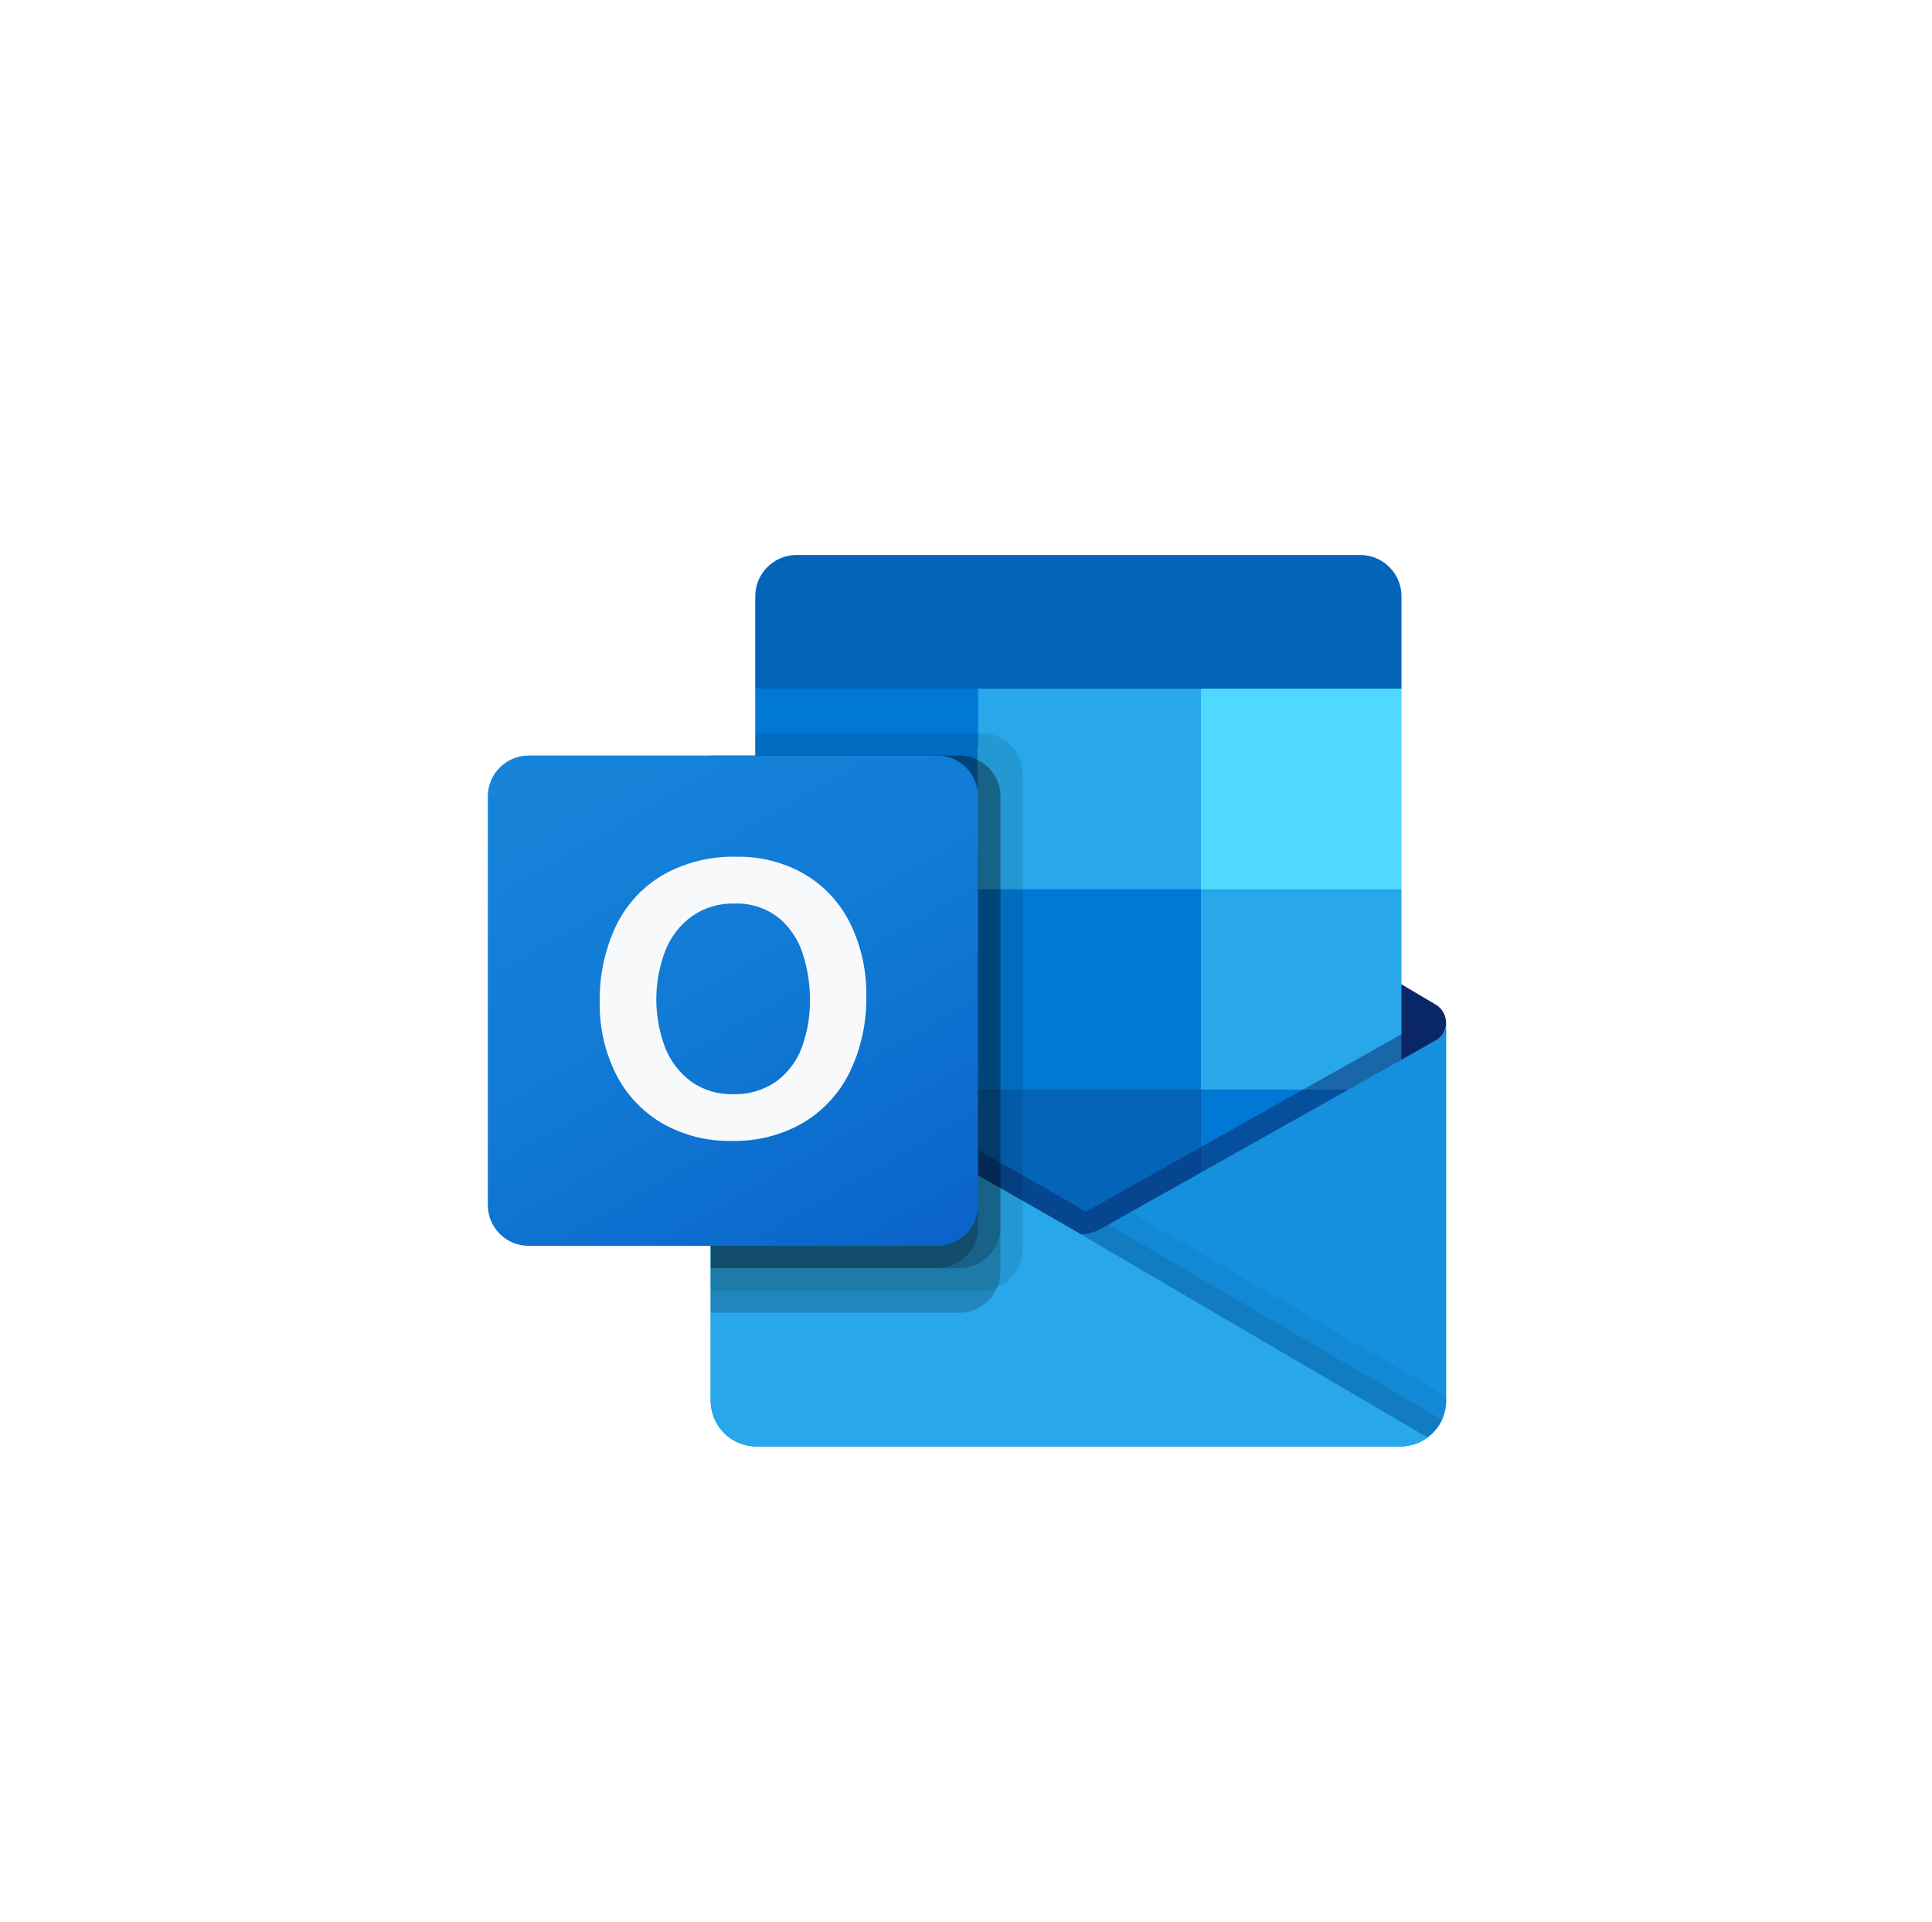 <svg width="195" height="194" viewBox="0 0 195 194" fill="none" xmlns="http://www.w3.org/2000/svg">
<g filter="url(#filter0_dd_44_8054)">
<rect x="12.398" y="2" width="170.398" height="170" rx="16" fill="white"/>
<path d="M145.955 89.249C145.96 88.493 145.569 87.789 144.924 87.394H144.913L144.873 87.371L111.36 67.532C111.215 67.434 111.065 67.345 110.91 67.265C109.616 66.597 108.079 66.597 106.785 67.265C106.63 67.345 106.48 67.434 106.335 67.532L72.823 87.371L72.783 87.394C71.758 88.031 71.444 89.377 72.081 90.402C72.269 90.704 72.528 90.955 72.834 91.134L106.347 110.973C106.492 111.07 106.642 111.159 106.797 111.241C108.091 111.908 109.628 111.908 110.922 111.241C111.076 111.159 111.226 111.07 111.372 110.973L144.884 91.134C145.553 90.744 145.962 90.024 145.955 89.249Z" fill="#0A2767"/>
<path d="M76.729 76.003H98.721V96.164H76.729V76.003ZM141.455 55.51V46.288C141.508 43.982 139.683 42.069 137.377 42.014H80.307C78.001 42.069 76.177 43.982 76.229 46.288V55.51L109.967 64.507L141.455 55.51Z" fill="#0364B8"/>
<path d="M76.228 55.509H98.72V75.753H76.228V55.509Z" fill="#0078D4"/>
<path d="M121.208 55.509H98.717V75.753L121.208 95.997H141.451V75.753L121.208 55.509Z" fill="#28A8EA"/>
<path d="M98.717 75.753H121.208V95.997H98.717V75.753Z" fill="#0078D4"/>
<path d="M98.717 95.997H121.208V116.241H98.717V95.997Z" fill="#0364B8"/>
<path d="M76.732 96.164H98.725V114.491H76.732V96.164Z" fill="#14447D"/>
<path d="M121.213 95.997H141.455V116.241H121.213V95.997Z" fill="#0078D4"/>
<path d="M144.928 91.01L144.886 91.033L111.373 109.882C111.227 109.972 111.079 110.058 110.923 110.134C110.354 110.405 109.736 110.558 109.106 110.584L107.275 109.513C107.121 109.436 106.97 109.349 106.825 109.255L72.863 89.87H72.847L71.736 89.249V127.406C71.754 129.952 73.831 132.002 76.376 131.986H141.39C141.429 131.986 141.462 131.968 141.503 131.968C142.041 131.934 142.571 131.823 143.077 131.64C143.296 131.547 143.508 131.437 143.709 131.311C143.86 131.226 144.119 131.039 144.119 131.039C145.271 130.186 145.953 128.84 145.959 127.406V89.249C145.958 89.979 145.564 90.652 144.928 91.01Z" fill="url(#paint0_linear_44_8054)"/>
<path opacity="0.5" d="M144.158 89.099V91.438L109.117 115.566L72.838 89.886C72.838 89.874 72.828 89.864 72.815 89.864L69.486 87.862V86.175L70.858 86.152L73.76 87.817L73.827 87.839L74.075 87.997C74.075 87.997 108.172 107.453 108.262 107.498L109.566 108.263C109.679 108.218 109.791 108.173 109.926 108.128C109.994 108.083 143.776 89.076 143.776 89.076L144.158 89.099Z" fill="#0A2767"/>
<path d="M144.928 91.01L144.886 91.035L111.373 109.884C111.227 109.974 111.079 110.06 110.923 110.136C109.622 110.772 108.1 110.772 106.798 110.136C106.644 110.06 106.494 109.976 106.349 109.884L72.836 91.035L72.796 91.01C72.149 90.66 71.743 89.985 71.736 89.249V127.406C71.752 129.952 73.829 132.002 76.374 131.986C76.374 131.986 76.374 131.986 76.374 131.986H141.321C143.866 132.002 145.942 129.952 145.959 127.407C145.959 127.407 145.959 127.407 145.959 127.406V89.249C145.958 89.979 145.564 90.652 144.928 91.01Z" fill="#1490DF"/>
<path opacity="0.1" d="M111.858 109.605L111.356 109.886C111.211 109.979 111.061 110.064 110.906 110.141C110.354 110.412 109.753 110.571 109.139 110.608L121.889 125.688L144.131 131.048C144.741 130.587 145.225 129.982 145.541 129.287L111.858 109.605Z" fill="black"/>
<path opacity="0.05" d="M114.13 108.328L111.356 109.887C111.211 109.98 111.061 110.065 110.906 110.141C110.354 110.413 109.753 110.572 109.139 110.609L115.112 127.081L144.138 131.042C145.281 130.183 145.954 128.837 145.955 127.407V126.914L114.13 108.328Z" fill="black"/>
<path d="M76.437 131.986H141.314C142.312 131.991 143.286 131.676 144.092 131.086L107.273 109.518C107.118 109.44 106.968 109.354 106.823 109.259L72.861 89.875H72.845L71.736 89.249V127.276C71.734 129.875 73.838 131.983 76.437 131.986C76.437 131.986 76.437 131.986 76.437 131.986Z" fill="#28A8EA"/>
<path opacity="0.1" d="M103.225 64.131V112.109C103.221 113.791 102.198 115.303 100.638 115.933C100.155 116.14 99.635 116.248 99.109 116.248H71.736V62.258H76.235V60.008H99.109C101.381 60.017 103.22 61.859 103.225 64.131Z" fill="black"/>
<path opacity="0.2" d="M100.975 66.38V114.358C100.981 114.901 100.866 115.439 100.638 115.932C100.013 117.472 98.521 118.482 96.859 118.49H71.736V62.257H96.859C97.512 62.251 98.155 62.413 98.726 62.73C100.105 63.424 100.975 64.836 100.975 66.38Z" fill="black"/>
<path opacity="0.2" d="M100.975 66.38V109.859C100.964 112.131 99.131 113.972 96.859 113.991H71.736V62.257H96.859C97.512 62.251 98.155 62.413 98.726 62.73C100.105 63.424 100.975 64.836 100.975 66.38Z" fill="black"/>
<path opacity="0.2" d="M98.726 66.38V109.859C98.724 112.134 96.885 113.98 94.61 113.991H71.736V62.257H94.61C96.885 62.258 98.727 64.103 98.726 66.378C98.726 66.379 98.726 66.379 98.726 66.38Z" fill="black"/>
<path d="M53.359 62.258H94.595C96.872 62.258 98.718 64.104 98.718 66.381V107.619C98.718 109.897 96.872 111.742 94.595 111.742H53.359C51.082 111.742 49.236 109.896 49.236 107.619V66.381C49.236 64.104 51.082 62.258 53.359 62.258Z" fill="url(#paint1_linear_44_8054)"/>
<path d="M62.127 79.55C63.143 77.385 64.783 75.573 66.837 74.348C69.111 73.046 71.7 72.397 74.32 72.472C76.748 72.419 79.143 73.035 81.245 74.251C83.221 75.43 84.812 77.156 85.826 79.222C86.93 81.498 87.481 84.003 87.432 86.532C87.486 89.175 86.92 91.795 85.779 94.18C84.741 96.319 83.099 98.108 81.056 99.324C78.873 100.578 76.389 101.209 73.872 101.15C71.392 101.21 68.944 100.588 66.794 99.351C64.801 98.171 63.189 96.442 62.152 94.371C61.041 92.128 60.484 89.651 60.528 87.148C60.482 84.528 61.028 81.93 62.127 79.55ZM67.147 91.764C67.689 93.133 68.608 94.32 69.797 95.188C71.008 96.034 72.458 96.471 73.935 96.434C75.508 96.496 77.059 96.044 78.352 95.147C79.526 94.282 80.421 93.092 80.925 91.724C81.489 90.195 81.768 88.577 81.746 86.948C81.764 85.304 81.502 83.669 80.973 82.112C80.505 80.707 79.639 79.468 78.481 78.545C77.219 77.605 75.673 77.129 74.102 77.195C72.592 77.156 71.11 77.596 69.866 78.453C68.657 79.324 67.721 80.522 67.167 81.905C65.939 85.077 65.933 88.592 67.149 91.769L67.147 91.764Z" fill="#F8F9FB"/>
<path d="M121.213 55.509H141.455V75.753H121.213V55.509Z" fill="#50D9FF"/>
</g>
<defs>
<filter id="filter0_dd_44_8054" x="0.398" y="0" width="194.398" height="194" filterUnits="userSpaceOnUse" color-interpolation-filters="sRGB">
<feFlood flood-opacity="0" result="BackgroundImageFix"/>
<feColorMatrix in="SourceAlpha" type="matrix" values="0 0 0 0 0 0 0 0 0 0 0 0 0 0 0 0 0 0 127 0" result="hardAlpha"/>
<feMorphology radius="3" operator="erode" in="SourceAlpha" result="effect1_dropShadow_44_8054"/>
<feOffset dy="10"/>
<feGaussianBlur stdDeviation="7.5"/>
<feComposite in2="hardAlpha" operator="out"/>
<feColorMatrix type="matrix" values="0 0 0 0 0 0 0 0 0 0 0 0 0 0 0 0 0 0 0.05 0"/>
<feBlend mode="normal" in2="BackgroundImageFix" result="effect1_dropShadow_44_8054"/>
<feColorMatrix in="SourceAlpha" type="matrix" values="0 0 0 0 0 0 0 0 0 0 0 0 0 0 0 0 0 0 127 0" result="hardAlpha"/>
<feMorphology radius="2" operator="erode" in="SourceAlpha" result="effect2_dropShadow_44_8054"/>
<feOffset dy="4"/>
<feGaussianBlur stdDeviation="3"/>
<feComposite in2="hardAlpha" operator="out"/>
<feColorMatrix type="matrix" values="0 0 0 0 0 0 0 0 0 0 0 0 0 0 0 0 0 0 0.05 0"/>
<feBlend mode="normal" in2="effect1_dropShadow_44_8054" result="effect2_dropShadow_44_8054"/>
<feBlend mode="normal" in="SourceGraphic" in2="effect2_dropShadow_44_8054" result="shape"/>
</filter>
<linearGradient id="paint0_linear_44_8054" x1="108.847" y1="89.249" x2="108.847" y2="131.986" gradientUnits="userSpaceOnUse">
<stop stop-color="#35B8F1"/>
<stop offset="1" stop-color="#28A8EA"/>
</linearGradient>
<linearGradient id="paint1_linear_44_8054" x1="57.832" y1="59.036" x2="90.125" y2="114.962" gradientUnits="userSpaceOnUse">
<stop stop-color="#1784D9"/>
<stop offset="0.5" stop-color="#107AD5"/>
<stop offset="1" stop-color="#0A63C9"/>
</linearGradient>
</defs>
</svg>
